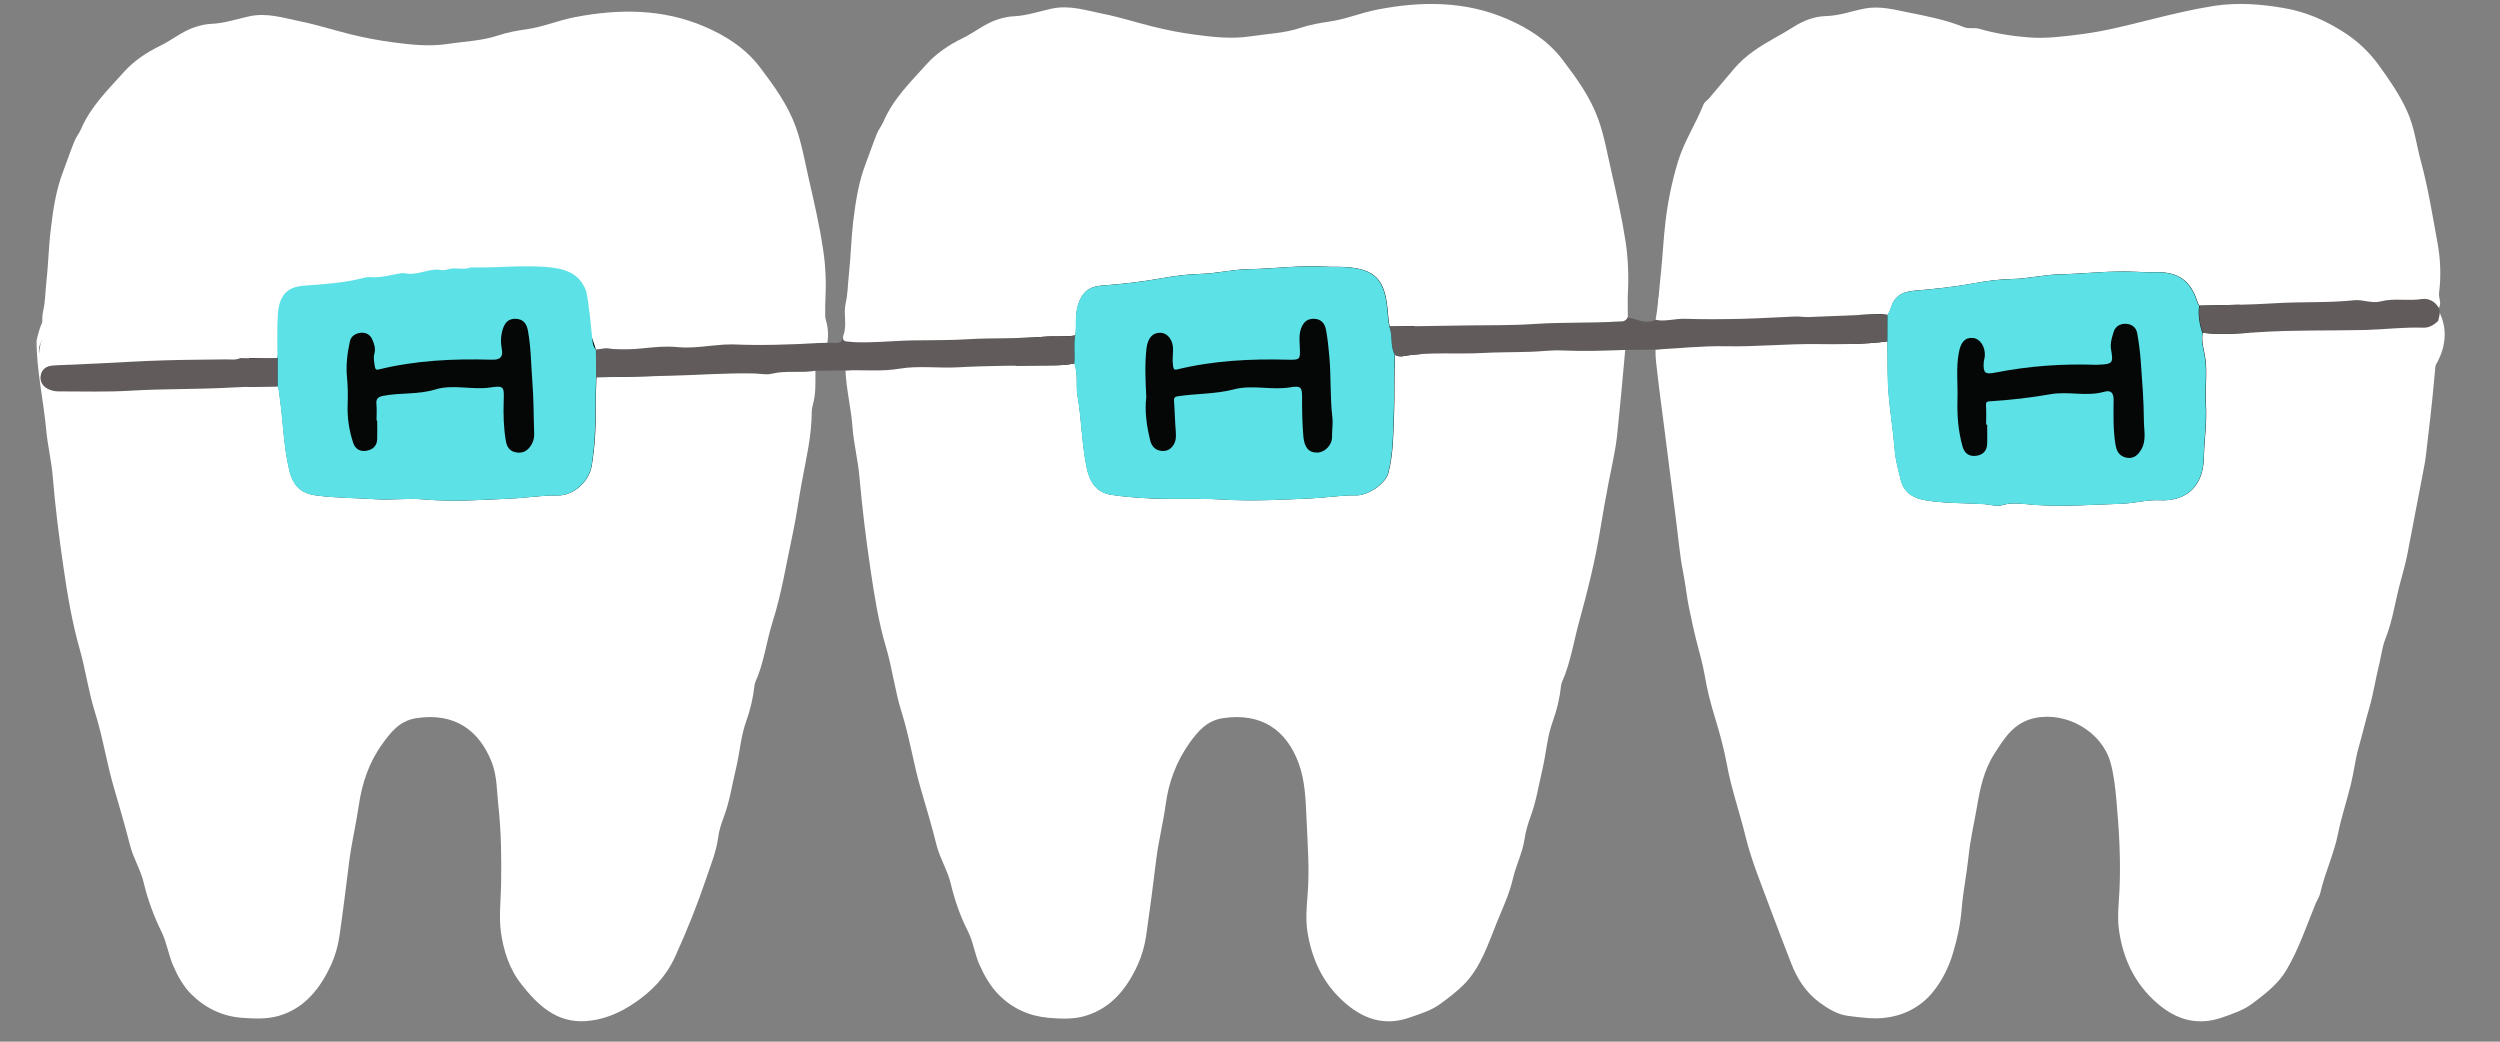 <svg xmlns="http://www.w3.org/2000/svg" xmlns:xlink="http://www.w3.org/1999/xlink" width="120" zoomAndPan="magnify" viewBox="0 0 90 37.5" height="50" preserveAspectRatio="xMidYMid meet" version="1.0"><rect x="0" y="0" width="90" height="37.5" fill="#808080" stroke="none"/><defs><clipPath id="cbe2f05e89"><path d="M 1.297 8 L 30 8 L 30 22 L 1.297 22 Z M 1.297 8 " clip-rule="nonzero"/></clipPath><clipPath id="1910a84ad1"><path d="M 1.297 11 L 30 11 L 30 37 L 1.297 37 Z M 1.297 11 " clip-rule="nonzero"/></clipPath><clipPath id="9790576f5e"><path d="M 1.297 0 L 30 0 L 30 14 L 1.297 14 Z M 1.297 0 " clip-rule="nonzero"/></clipPath><clipPath id="e061c295f1"><path d="M 1.297 12 L 10 12 L 10 15 L 1.297 15 Z M 1.297 12 " clip-rule="nonzero"/></clipPath></defs><g clip-path="url(#cbe2f05e89)"><path fill="#ffffff" d="M 9.984 9.891 L 1.461 13.547 C 1.461 13.547 1.316 14.5 3.148 16.488 C 4.98 18.473 15.336 21.449 15.336 21.449 L 29.344 13.348 C 29.344 13.348 31.191 11.148 27.527 9.586 C 23.859 8.023 12.477 8.207 12.477 8.207 Z M 9.984 9.891 " fill-opacity="1" fill-rule="nonzero"/></g><path fill="#ffffff" d="M 38.703 9.891 L 31.375 10.758 C 31.375 10.758 29.355 13.344 31.871 16.488 C 33.559 18.598 44.059 21.449 44.059 21.449 L 58.066 13.348 C 58.066 13.348 59.914 11.148 56.25 9.586 C 52.582 8.023 41.199 8.207 41.199 8.207 Z M 38.703 9.891 " fill-opacity="1" fill-rule="nonzero"/><path fill="#ffffff" d="M 68.18 9.891 L 59.703 10.758 C 59.703 10.758 59.512 14.5 61.348 16.488 C 63.18 18.473 73.535 21.449 73.535 21.449 L 87.543 13.348 C 87.543 13.348 89.391 11.148 85.727 9.586 C 82.059 8.023 70.676 8.207 70.676 8.207 Z M 68.18 9.891 " fill-opacity="1" fill-rule="nonzero"/><path fill="#050606" d="M 23.594 13.871 C 23.594 14.371 23.547 14.871 23.453 15.363 C 23.359 15.852 23.219 16.332 23.035 16.793 C 22.852 17.258 22.625 17.699 22.355 18.117 C 22.09 18.531 21.785 18.918 21.441 19.273 C 21.102 19.629 20.73 19.945 20.332 20.223 C 19.93 20.5 19.508 20.738 19.062 20.93 C 18.613 21.121 18.156 21.266 17.684 21.363 C 17.211 21.461 16.734 21.512 16.25 21.512 C 15.77 21.512 15.289 21.461 14.816 21.363 C 14.344 21.266 13.887 21.121 13.441 20.93 C 12.996 20.738 12.57 20.5 12.172 20.223 C 11.77 19.945 11.398 19.629 11.059 19.273 C 10.715 18.918 10.41 18.531 10.145 18.117 C 9.875 17.699 9.648 17.258 9.465 16.793 C 9.281 16.332 9.141 15.852 9.047 15.363 C 8.953 14.871 8.906 14.371 8.906 13.871 C 8.906 13.371 8.953 12.871 9.047 12.379 C 9.141 11.891 9.281 11.41 9.465 10.949 C 9.648 10.484 9.875 10.043 10.145 9.625 C 10.41 9.211 10.715 8.824 11.059 8.469 C 11.398 8.113 11.77 7.797 12.172 7.52 C 12.57 7.242 12.996 7.004 13.441 6.812 C 13.887 6.621 14.344 6.477 14.816 6.379 C 15.289 6.281 15.77 6.23 16.25 6.23 C 16.734 6.23 17.211 6.281 17.684 6.379 C 18.156 6.477 18.613 6.621 19.062 6.812 C 19.508 7.004 19.93 7.242 20.332 7.52 C 20.73 7.797 21.102 8.113 21.441 8.469 C 21.785 8.824 22.09 9.211 22.355 9.625 C 22.625 10.043 22.852 10.484 23.035 10.949 C 23.219 11.41 23.359 11.891 23.453 12.379 C 23.547 12.871 23.594 13.371 23.594 13.871 Z M 23.594 13.871 " fill-opacity="1" fill-rule="nonzero"/><path fill="#050606" d="M 51.211 13.871 C 51.211 14.371 51.164 14.871 51.07 15.363 C 50.977 15.852 50.836 16.332 50.652 16.793 C 50.469 17.258 50.242 17.699 49.973 18.117 C 49.707 18.531 49.402 18.918 49.059 19.273 C 48.719 19.629 48.348 19.945 47.945 20.223 C 47.547 20.5 47.121 20.738 46.676 20.93 C 46.23 21.121 45.773 21.266 45.301 21.363 C 44.828 21.461 44.348 21.512 43.867 21.512 C 43.383 21.512 42.906 21.461 42.434 21.363 C 41.961 21.266 41.5 21.121 41.055 20.93 C 40.609 20.738 40.188 20.5 39.785 20.223 C 39.387 19.945 39.016 19.629 38.672 19.273 C 38.332 18.918 38.027 18.531 37.762 18.117 C 37.492 17.699 37.266 17.258 37.082 16.793 C 36.898 16.332 36.758 15.852 36.664 15.363 C 36.57 14.871 36.523 14.371 36.523 13.871 C 36.523 13.371 36.57 12.871 36.664 12.379 C 36.758 11.891 36.898 11.41 37.082 10.949 C 37.266 10.484 37.492 10.043 37.762 9.625 C 38.027 9.211 38.332 8.824 38.672 8.469 C 39.016 8.113 39.387 7.797 39.785 7.52 C 40.188 7.242 40.609 7.004 41.055 6.812 C 41.5 6.621 41.961 6.477 42.434 6.379 C 42.906 6.281 43.383 6.23 43.867 6.23 C 44.348 6.23 44.828 6.281 45.301 6.379 C 45.773 6.477 46.23 6.621 46.676 6.812 C 47.121 7.004 47.547 7.242 47.945 7.52 C 48.348 7.797 48.719 8.113 49.059 8.469 C 49.402 8.824 49.707 9.211 49.973 9.625 C 50.242 10.043 50.469 10.484 50.652 10.949 C 50.836 11.41 50.977 11.891 51.07 12.379 C 51.164 12.871 51.211 13.371 51.211 13.871 Z M 51.211 13.871 " fill-opacity="1" fill-rule="nonzero"/><path fill="#050606" d="M 81.176 13.871 C 81.176 14.371 81.129 14.871 81.035 15.363 C 80.941 15.852 80.801 16.332 80.617 16.793 C 80.434 17.258 80.207 17.699 79.938 18.117 C 79.672 18.531 79.367 18.918 79.027 19.273 C 78.684 19.629 78.312 19.945 77.914 20.223 C 77.512 20.5 77.09 20.738 76.645 20.93 C 76.199 21.121 75.738 21.266 75.266 21.363 C 74.793 21.461 74.316 21.512 73.832 21.512 C 73.352 21.512 72.871 21.461 72.398 21.363 C 71.926 21.266 71.469 21.121 71.023 20.93 C 70.578 20.738 70.152 20.5 69.754 20.223 C 69.352 19.945 68.98 19.629 68.641 19.273 C 68.297 18.918 67.996 18.531 67.727 18.117 C 67.457 17.699 67.23 17.258 67.047 16.793 C 66.863 16.332 66.723 15.852 66.629 15.363 C 66.535 14.871 66.488 14.371 66.488 13.871 C 66.488 13.371 66.535 12.871 66.629 12.379 C 66.723 11.891 66.863 11.41 67.047 10.949 C 67.23 10.484 67.457 10.043 67.727 9.625 C 67.996 9.211 68.297 8.824 68.641 8.469 C 68.98 8.113 69.352 7.797 69.754 7.52 C 70.152 7.242 70.578 7.004 71.023 6.812 C 71.469 6.621 71.926 6.477 72.398 6.379 C 72.871 6.281 73.352 6.23 73.832 6.23 C 74.316 6.23 74.793 6.281 75.266 6.379 C 75.738 6.477 76.199 6.621 76.645 6.812 C 77.09 7.004 77.512 7.242 77.914 7.52 C 78.312 7.797 78.684 8.113 79.027 8.469 C 79.367 8.824 79.672 9.211 79.938 9.625 C 80.207 10.043 80.434 10.484 80.617 10.949 C 80.801 11.41 80.941 11.891 81.035 12.379 C 81.129 12.871 81.176 13.371 81.176 13.871 Z M 81.176 13.871 " fill-opacity="1" fill-rule="nonzero"/><path fill="#ffffff" d="M 87.773 11.555 C 87.785 12.281 87.684 13.004 87.625 13.727 C 87.547 14.609 87.438 15.488 87.336 16.371 C 87.312 16.602 87.262 16.832 87.219 17.062 C 87.035 18.02 86.855 18.98 86.668 19.938 C 86.602 20.266 86.516 20.59 86.426 20.91 C 86.23 21.605 86.145 22.328 85.871 23.008 C 85.762 23.281 85.727 23.598 85.656 23.895 C 85.523 24.426 85.441 24.977 85.293 25.492 C 85.156 25.957 85.047 26.434 84.914 26.898 C 84.789 27.328 84.746 27.773 84.637 28.211 C 84.492 28.816 84.289 29.406 84.168 30.016 C 84.023 30.746 83.695 31.422 83.531 32.145 C 83.5 32.281 83.414 32.406 83.359 32.539 C 83.031 33.336 82.762 34.156 82.32 34.906 C 82.023 35.414 81.57 35.762 81.105 36.113 C 80.77 36.371 80.391 36.488 80.012 36.625 C 79.113 36.941 78.344 36.719 77.637 36.098 C 76.836 35.395 76.422 34.492 76.281 33.465 C 76.219 33.004 76.277 32.523 76.301 32.055 C 76.352 30.969 76.289 29.891 76.191 28.809 C 76.148 28.348 76.102 27.887 75.973 27.434 C 75.656 26.336 74.406 25.621 73.277 25.844 C 72.504 25.996 72.16 26.57 71.797 27.137 C 71.422 27.719 71.281 28.383 71.168 29.062 C 71.066 29.656 70.926 30.242 70.867 30.84 C 70.801 31.465 70.672 32.082 70.621 32.711 C 70.578 33.246 70.469 33.773 70.312 34.297 C 70.16 34.816 69.918 35.297 69.598 35.695 C 69.199 36.195 68.637 36.527 67.945 36.629 C 67.457 36.703 66.988 36.629 66.52 36.57 C 66.152 36.523 65.812 36.316 65.508 36.094 C 65.016 35.73 64.703 35.25 64.477 34.664 C 64.227 34.012 63.969 33.359 63.727 32.703 C 63.414 31.848 63.055 30.996 62.84 30.117 C 62.629 29.246 62.328 28.402 62.168 27.52 C 62.059 26.938 61.902 26.363 61.727 25.793 C 61.582 25.32 61.457 24.836 61.375 24.34 C 61.301 23.91 61.18 23.488 61.07 23.066 C 60.973 22.684 60.895 22.301 60.812 21.914 C 60.723 21.492 60.684 21.059 60.598 20.633 C 60.461 19.938 60.406 19.223 60.312 18.52 C 60.18 17.461 60.035 16.402 59.906 15.344 C 59.832 14.746 59.746 14.152 59.68 13.559 C 59.645 13.23 59.59 12.91 59.598 12.582 C 60.438 12.539 61.281 12.445 62.121 12.461 C 63.215 12.488 64.301 12.371 65.395 12.383 C 66.246 12.395 67.105 12.398 67.953 12.289 C 67.953 12.383 67.949 12.473 67.953 12.566 C 67.961 13.098 67.949 13.629 67.992 14.156 C 68.043 14.824 68.16 15.492 68.211 16.164 C 68.238 16.543 68.34 16.902 68.43 17.27 C 68.551 17.758 68.906 17.945 69.367 18.016 C 70.059 18.125 70.754 18.105 71.445 18.148 C 71.66 18.164 71.875 18.246 72.086 18.184 C 72.461 18.07 72.844 18.145 73.211 18.172 C 74.273 18.25 75.332 18.168 76.391 18.133 C 76.844 18.117 77.293 17.984 77.75 18.008 C 78.758 18.059 79.32 17.449 79.34 16.492 C 79.355 15.84 79.457 15.191 79.414 14.539 C 79.379 13.996 79.469 13.453 79.395 12.914 C 79.355 12.605 79.238 12.301 79.297 11.98 C 79.977 12.062 80.66 12 81.34 11.957 C 82.609 11.875 83.883 11.91 85.156 11.879 C 85.848 11.859 86.535 11.773 87.23 11.797 C 87.449 11.805 87.621 11.699 87.773 11.555 Z M 87.773 11.555 " fill-opacity="1" fill-rule="nonzero"/><path fill="#ffffff" d="M 58.508 12.594 C 58.422 13.609 58.32 14.625 58.219 15.641 C 58.16 16.215 58.02 16.797 57.91 17.371 C 57.793 17.969 57.691 18.57 57.59 19.172 C 57.41 20.25 57.145 21.312 56.855 22.359 C 56.652 23.09 56.543 23.855 56.23 24.559 C 56.215 24.594 56.203 24.637 56.199 24.676 C 56.152 25.121 56.055 25.543 55.898 25.973 C 55.703 26.504 55.664 27.09 55.539 27.645 C 55.398 28.238 55.309 28.84 55.094 29.414 C 55 29.672 54.922 29.941 54.883 30.215 C 54.805 30.715 54.57 31.164 54.461 31.648 C 54.336 32.184 54.102 32.68 53.898 33.18 C 53.574 33.973 53.312 34.832 52.684 35.457 C 52.438 35.703 52.152 35.918 51.867 36.129 C 51.523 36.383 51.145 36.492 50.766 36.625 C 49.84 36.957 49.062 36.688 48.352 36.043 C 47.605 35.363 47.219 34.504 47.066 33.535 C 47 33.105 47.039 32.648 47.074 32.207 C 47.148 31.297 47.074 30.387 47.035 29.484 C 47.004 28.809 46.988 28.109 46.746 27.461 C 46.301 26.277 45.41 25.645 44.016 25.855 C 43.445 25.945 43.125 26.328 42.828 26.738 C 42.352 27.41 42.07 28.152 41.961 28.984 C 41.871 29.637 41.707 30.281 41.625 30.938 C 41.512 31.855 41.395 32.77 41.262 33.684 C 41.211 34.043 41.102 34.418 40.957 34.734 C 40.578 35.57 40.016 36.289 39.078 36.57 C 38.648 36.699 38.195 36.68 37.746 36.641 C 37.047 36.578 36.445 36.305 35.957 35.812 C 35.66 35.512 35.449 35.148 35.27 34.75 C 35.086 34.344 35.039 33.902 34.84 33.516 C 34.566 32.973 34.371 32.414 34.23 31.824 C 34.117 31.34 33.84 30.91 33.715 30.422 C 33.547 29.75 33.355 29.086 33.156 28.426 C 32.883 27.5 32.746 26.543 32.453 25.621 C 32.215 24.859 32.121 24.051 31.891 23.281 C 31.621 22.371 31.477 21.438 31.34 20.512 C 31.176 19.406 31.039 18.297 30.941 17.18 C 30.891 16.586 30.738 15.988 30.691 15.391 C 30.641 14.699 30.465 14.023 30.438 13.332 C 31.09 13.305 31.742 13.379 32.391 13.27 C 33.09 13.152 33.797 13.262 34.5 13.223 C 35.637 13.16 36.781 13.16 37.922 13.152 C 38.18 13.148 38.43 13.137 38.684 13.082 C 38.824 13.465 38.727 13.867 38.797 14.258 C 38.941 15.109 38.949 15.984 39.125 16.836 C 39.23 17.328 39.457 17.727 40.008 17.812 C 40.523 17.891 41.043 17.926 41.566 17.949 C 42.367 17.977 43.176 17.934 43.973 17.98 C 45.047 18.047 46.117 17.992 47.188 17.941 C 47.73 17.918 48.273 17.824 48.824 17.832 C 49.266 17.84 49.887 17.398 49.98 17.035 C 50.168 16.332 50.156 15.602 50.188 14.879 C 50.215 14.18 50.184 13.473 50.223 12.77 C 50.312 12.824 50.414 12.84 50.516 12.82 C 51.465 12.652 52.43 12.762 53.383 12.703 C 53.961 12.672 54.543 12.68 55.125 12.66 C 55.504 12.648 55.883 12.594 56.258 12.613 C 57.008 12.648 57.758 12.621 58.508 12.594 Z M 58.508 12.594 " fill-opacity="1" fill-rule="nonzero"/><g clip-path="url(#1910a84ad1)"><path fill="#ffffff" d="M 29.355 13.344 C 29.352 13.75 29.379 14.16 29.266 14.559 C 29.242 14.645 29.223 14.738 29.223 14.828 C 29.219 15.68 29.027 16.496 28.871 17.328 C 28.754 17.945 28.676 18.574 28.543 19.191 C 28.312 20.254 28.145 21.344 27.816 22.379 C 27.586 23.105 27.504 23.875 27.184 24.574 C 27.168 24.609 27.164 24.652 27.16 24.695 C 27.109 25.129 27.016 25.543 26.863 25.965 C 26.668 26.504 26.633 27.098 26.496 27.664 C 26.355 28.246 26.273 28.84 26.059 29.406 C 25.969 29.645 25.887 29.891 25.855 30.141 C 25.793 30.633 25.605 31.09 25.449 31.551 C 25.117 32.539 24.73 33.508 24.297 34.457 C 23.965 35.172 23.457 35.699 22.801 36.133 C 22.258 36.496 21.68 36.727 21.051 36.762 C 20.02 36.816 19.352 36.176 18.77 35.434 C 18.332 34.879 18.125 34.219 18.031 33.543 C 17.961 33 18.027 32.434 18.039 31.875 C 18.055 30.918 18.047 29.957 17.941 29.004 C 17.883 28.48 17.898 27.941 17.703 27.438 C 17.25 26.293 16.371 25.641 14.98 25.855 C 14.387 25.949 14.07 26.355 13.762 26.785 C 13.281 27.449 13.035 28.191 12.914 29.008 C 12.82 29.668 12.66 30.328 12.574 30.992 C 12.461 31.891 12.352 32.785 12.223 33.68 C 12.172 34.043 12.066 34.414 11.922 34.73 C 11.535 35.566 10.984 36.293 10.039 36.57 C 9.609 36.695 9.16 36.672 8.711 36.641 C 7.98 36.586 7.371 36.277 6.871 35.777 C 6.594 35.492 6.395 35.137 6.23 34.754 C 6.062 34.355 6 33.926 5.816 33.547 C 5.539 32.984 5.324 32.406 5.18 31.801 C 5.07 31.324 4.801 30.902 4.68 30.426 C 4.508 29.754 4.316 29.09 4.121 28.426 C 3.844 27.504 3.707 26.547 3.414 25.625 C 3.184 24.891 3.082 24.117 2.871 23.375 C 2.598 22.414 2.43 21.43 2.289 20.449 C 2.129 19.355 1.988 18.254 1.898 17.148 C 1.852 16.594 1.715 16.035 1.664 15.48 C 1.566 14.406 1.316 13.348 1.316 12.262 C 1.555 11.188 1.781 11.418 1.855 11.312 C 1.953 11.512 1.426 12.309 1.406 12.512 C 1.367 12.938 1.547 13.133 1.934 12.988 C 2.277 12.859 2.605 12.875 2.945 12.895 C 3.008 12.895 3.07 12.891 3.129 12.875 C 3.895 12.707 4.68 12.828 5.449 12.738 C 5.645 12.719 5.875 12.695 6.098 12.715 C 6.484 12.754 6.891 12.746 7.27 12.711 C 7.633 12.676 7.996 12.676 8.359 12.652 C 8.512 12.645 8.648 12.695 8.66 12.887 C 8.504 12.965 8.34 12.934 8.176 12.938 C 7.422 12.949 6.668 12.945 5.914 12.969 C 5.141 12.992 4.367 13.043 3.594 13.078 C 3.047 13.105 2.496 13.129 1.949 13.152 C 1.688 13.164 1.504 13.293 1.473 13.543 C 1.445 13.777 1.59 13.949 1.812 14.031 C 1.91 14.066 2.016 14.09 2.113 14.09 C 2.992 14.086 3.875 14.113 4.75 14.062 C 5.961 13.988 7.176 14.02 8.387 13.945 C 8.926 13.914 9.461 13.918 10 13.906 C 10.059 14.027 10.055 14.164 10.074 14.293 C 10.199 15.164 10.211 16.047 10.414 16.902 C 10.551 17.492 10.84 17.758 11.375 17.832 C 12.074 17.93 12.781 17.922 13.48 17.969 C 14.074 18.012 14.664 17.926 15.25 17.977 C 16.316 18.07 17.375 17.996 18.434 17.945 C 18.98 17.922 19.523 17.824 20.074 17.836 C 20.66 17.844 21.211 17.336 21.305 16.754 C 21.414 16.09 21.453 15.418 21.445 14.746 C 21.441 14.355 21.461 13.969 21.473 13.578 C 22.355 13.57 23.238 13.543 24.125 13.523 C 25.137 13.5 26.148 13.422 27.164 13.441 C 27.375 13.445 27.594 13.5 27.801 13.449 C 28.316 13.324 28.84 13.434 29.355 13.344 Z M 29.355 13.344 " fill-opacity="1" fill-rule="nonzero"/></g><path fill="#ffffff" d="M 30.352 12.098 C 30.512 11.715 30.352 11.309 30.445 10.914 C 30.523 10.582 30.52 10.23 30.559 9.891 C 30.629 9.254 30.641 8.613 30.715 7.977 C 30.801 7.273 30.906 6.566 31.164 5.895 C 31.301 5.539 31.422 5.172 31.566 4.82 C 31.629 4.66 31.746 4.52 31.812 4.363 C 32.16 3.551 32.789 2.945 33.359 2.309 C 33.715 1.914 34.172 1.609 34.664 1.371 C 35.094 1.16 35.461 0.844 35.93 0.695 C 36.117 0.637 36.305 0.594 36.496 0.586 C 36.969 0.566 37.414 0.406 37.871 0.309 C 38.508 0.176 39.102 0.375 39.703 0.496 C 40.305 0.613 40.895 0.809 41.488 0.953 C 41.984 1.078 42.5 1.18 43.008 1.246 C 43.672 1.336 44.34 1.41 45.012 1.309 C 45.621 1.215 46.246 1.199 46.84 0.996 C 47.168 0.887 47.516 0.828 47.855 0.777 C 48.445 0.695 48.988 0.461 49.57 0.348 C 51.168 0.035 52.75 0.031 54.258 0.684 C 55.016 1.012 55.723 1.457 56.25 2.148 C 56.758 2.816 57.246 3.488 57.535 4.285 C 57.754 4.887 57.859 5.523 58.004 6.145 C 58.195 6.988 58.387 7.832 58.52 8.688 C 58.609 9.285 58.637 9.898 58.605 10.512 C 58.59 10.816 58.602 11.121 58.602 11.426 C 58.543 11.598 58.387 11.562 58.266 11.57 C 57.258 11.633 56.246 11.59 55.234 11.66 C 54.441 11.715 53.645 11.699 52.848 11.711 C 51.906 11.727 50.969 11.738 50.027 11.754 C 49.98 11.535 49.977 11.309 49.949 11.086 C 49.844 10.109 49.543 9.68 48.438 9.613 C 48.195 9.598 47.953 9.613 47.707 9.598 C 46.777 9.543 45.855 9.676 44.93 9.691 C 44.359 9.699 43.805 9.844 43.234 9.859 C 42.766 9.871 42.297 9.93 41.844 10.012 C 41.129 10.141 40.414 10.227 39.691 10.277 C 39.203 10.312 38.969 10.516 38.82 10.953 C 38.695 11.328 38.766 11.703 38.719 12.074 C 38.336 12.137 37.945 12.09 37.566 12.125 C 36.672 12.199 35.777 12.152 34.887 12.207 C 34.219 12.25 33.547 12.238 32.875 12.25 C 32.09 12.266 31.312 12.359 30.523 12.301 C 30.355 12.289 30.34 12.223 30.352 12.098 Z M 30.352 12.098 " fill-opacity="1" fill-rule="nonzero"/><g clip-path="url(#9790576f5e)"><path fill="#ffffff" d="M 1.461 12.371 C 1.621 11.988 1.461 11.582 1.555 11.188 C 1.633 10.859 1.629 10.508 1.668 10.164 C 1.742 9.527 1.75 8.887 1.828 8.254 C 1.91 7.547 2.016 6.84 2.273 6.172 C 2.41 5.812 2.531 5.449 2.676 5.094 C 2.738 4.934 2.855 4.797 2.922 4.637 C 3.27 3.824 3.898 3.223 4.469 2.582 C 4.824 2.188 5.281 1.883 5.773 1.645 C 6.203 1.438 6.57 1.117 7.039 0.969 C 7.227 0.91 7.418 0.867 7.605 0.859 C 8.082 0.84 8.523 0.684 8.98 0.586 C 9.617 0.449 10.211 0.648 10.816 0.77 C 11.418 0.891 12.004 1.082 12.598 1.23 C 13.094 1.352 13.609 1.453 14.121 1.52 C 14.781 1.609 15.453 1.684 16.121 1.582 C 16.734 1.488 17.355 1.473 17.953 1.27 C 18.277 1.16 18.625 1.102 18.969 1.051 C 19.555 0.969 20.098 0.734 20.68 0.621 C 22.277 0.312 23.859 0.309 25.371 0.961 C 26.125 1.285 26.832 1.73 27.359 2.422 C 27.867 3.094 28.355 3.766 28.645 4.559 C 28.863 5.164 28.969 5.797 29.113 6.422 C 29.305 7.262 29.5 8.105 29.629 8.961 C 29.723 9.562 29.746 10.176 29.715 10.789 C 29.699 11.09 29.711 11.398 29.711 11.703 C 29.652 11.871 29.574 12.34 29.457 12.348 C 28.445 12.41 27.379 12.328 26.367 12.398 C 25.574 12.453 24.832 12.582 24.035 12.594 C 23.094 12.609 22.391 12.578 21.453 12.59 C 21.402 12.371 21.086 11.586 21.062 11.363 C 20.953 10.383 20.656 9.953 19.551 9.887 C 19.309 9.875 19.062 9.891 18.82 9.875 C 17.891 9.816 16.969 9.949 16.039 9.965 C 15.469 9.973 14.914 10.117 14.344 10.133 C 13.879 10.145 13.406 10.207 12.953 10.289 C 12.238 10.414 11.523 10.504 10.801 10.555 C 10.312 10.586 10.434 10.871 10.285 11.312 C 10.16 11.688 10.039 12.52 9.988 12.891 C 9.605 12.953 9.273 12.859 8.895 12.895 C 8 12.969 7.207 13.141 6.316 13.195 C 5.645 13.234 4.664 12.875 3.992 12.891 C 3.211 12.902 2.242 13.246 1.457 13.188 C 1.289 13.176 1.449 12.496 1.461 12.371 Z M 1.461 12.371 " fill-opacity="1" fill-rule="nonzero"/></g><path fill="#ffffff" d="M 59.602 11.512 C 59.703 10.941 59.734 10.359 59.797 9.785 C 59.859 9.199 59.883 8.609 59.953 8.02 C 60.039 7.273 60.188 6.543 60.406 5.82 C 60.629 5.09 61.047 4.461 61.324 3.766 C 61.367 3.664 61.461 3.613 61.527 3.539 C 61.836 3.176 62.141 2.805 62.453 2.445 C 62.844 1.992 63.34 1.676 63.855 1.387 C 64.098 1.254 64.336 1.113 64.566 0.969 C 64.93 0.738 65.32 0.59 65.746 0.578 C 66.219 0.566 66.664 0.398 67.121 0.309 C 67.652 0.207 68.148 0.336 68.652 0.438 C 69.348 0.578 70.043 0.711 70.703 0.977 C 70.879 1.051 71.066 0.984 71.246 1.035 C 71.836 1.207 72.445 1.301 73.047 1.348 C 73.684 1.395 74.324 1.309 74.961 1.227 C 75.805 1.117 76.625 0.902 77.441 0.699 C 78.195 0.512 78.941 0.332 79.711 0.211 C 80.559 0.082 81.398 0.148 82.238 0.293 C 83.023 0.426 83.746 0.75 84.402 1.176 C 84.863 1.473 85.273 1.855 85.613 2.316 C 86.004 2.855 86.383 3.398 86.656 4 C 86.918 4.578 86.992 5.215 87.156 5.824 C 87.414 6.77 87.566 7.738 87.742 8.695 C 87.855 9.297 87.887 9.93 87.805 10.551 C 87.781 10.734 87.918 10.914 87.793 11.09 C 87.656 10.852 87.438 10.727 87.18 10.766 C 86.688 10.844 86.191 10.723 85.695 10.852 C 85.395 10.934 85.059 10.777 84.75 10.809 C 83.793 10.91 82.832 10.855 81.875 10.918 C 80.98 10.977 80.078 10.977 79.18 11.004 C 79.16 10.969 79.133 10.938 79.121 10.898 C 78.867 10.098 78.43 9.781 77.594 9.797 C 77.371 9.801 77.148 9.801 76.926 9.785 C 75.996 9.734 75.074 9.855 74.148 9.875 C 73.578 9.887 73.027 10.031 72.453 10.043 C 71.988 10.051 71.516 10.113 71.062 10.199 C 70.348 10.328 69.633 10.406 68.914 10.465 C 68.434 10.508 68.188 10.684 68.055 11.145 C 68.035 11.211 67.992 11.273 67.961 11.336 C 67.848 11.324 67.734 11.305 67.625 11.309 C 66.793 11.34 65.957 11.383 65.125 11.414 C 64.961 11.418 64.797 11.387 64.637 11.391 C 64.008 11.414 63.379 11.457 62.746 11.473 C 62.055 11.488 61.363 11.496 60.672 11.473 C 60.312 11.461 59.961 11.582 59.602 11.512 Z M 59.602 11.512 " fill-opacity="1" fill-rule="nonzero"/><path fill="#615b5b" d="M 59.59 11.516 C 59.949 11.586 60.301 11.465 60.66 11.477 C 61.352 11.5 62.043 11.492 62.734 11.477 C 63.367 11.461 63.996 11.418 64.625 11.395 C 64.789 11.387 64.949 11.422 65.113 11.414 C 65.945 11.383 66.781 11.344 67.613 11.312 C 67.723 11.309 67.836 11.328 67.949 11.34 C 67.945 11.656 67.945 11.977 67.945 12.293 C 67.094 12.402 66.234 12.395 65.383 12.387 C 64.289 12.375 63.203 12.488 62.109 12.465 C 61.27 12.449 60.426 12.543 59.586 12.586 C 59.223 12.59 58.859 12.594 58.496 12.598 C 57.746 12.625 56.996 12.652 56.246 12.617 C 55.871 12.598 55.492 12.652 55.113 12.664 C 54.535 12.684 53.949 12.676 53.371 12.707 C 52.418 12.762 51.457 12.656 50.504 12.824 C 50.402 12.844 50.301 12.828 50.211 12.773 C 50.039 12.453 50.145 12.082 50.016 11.758 C 50.957 11.742 51.895 11.73 52.836 11.715 C 53.633 11.703 54.43 11.719 55.223 11.664 C 56.234 11.594 57.246 11.637 58.254 11.574 C 58.375 11.566 58.531 11.598 58.59 11.43 C 58.922 11.469 59.238 11.695 59.59 11.516 Z M 59.59 11.516 " fill-opacity="1" fill-rule="nonzero"/><path fill="#615b5b" d="M 26.059 12.406 C 26.164 12.406 26.266 12.402 26.367 12.398 C 27.398 12.441 28.426 12.41 29.457 12.348 C 29.656 12.348 29.859 12.332 30.059 12.344 C 30.25 12.359 30.34 12.289 30.34 12.098 C 30.328 12.227 30.344 12.289 30.516 12.305 C 31.301 12.363 32.078 12.27 32.863 12.254 C 33.535 12.242 34.207 12.254 34.875 12.211 C 35.77 12.156 36.66 12.203 37.555 12.125 C 37.934 12.094 38.324 12.141 38.707 12.078 C 38.641 12.414 38.707 12.75 38.672 13.086 C 38.418 13.141 38.168 13.152 37.91 13.152 C 36.77 13.164 35.625 13.16 34.488 13.223 C 33.785 13.262 33.078 13.156 32.379 13.273 C 31.73 13.383 31.078 13.309 30.426 13.336 C 30.066 13.34 29.703 13.344 29.344 13.348 C 28.832 13.438 28.305 13.328 27.789 13.453 C 27.582 13.504 27.363 13.449 27.152 13.445 C 26.137 13.422 25.125 13.504 24.113 13.527 C 23.227 13.547 22.344 13.574 21.461 13.582 C 21.457 13.254 21.453 12.922 21.453 12.59 C 21.602 12.574 21.762 12.52 21.906 12.543 C 22.734 12.68 23.555 12.41 24.387 12.496 C 24.938 12.551 25.504 12.441 26.059 12.406 Z M 26.059 12.406 " fill-opacity="1" fill-rule="nonzero"/><path fill="#615b5b" d="M 79.18 11.004 C 80.078 10.977 80.98 10.977 81.875 10.918 C 82.832 10.855 83.793 10.91 84.75 10.809 C 85.059 10.777 85.395 10.934 85.695 10.852 C 86.191 10.723 86.688 10.844 87.18 10.766 C 87.438 10.727 87.656 10.852 87.793 11.09 C 87.875 11.246 87.805 11.402 87.773 11.555 C 87.621 11.699 87.449 11.805 87.23 11.797 C 86.535 11.773 85.848 11.859 85.156 11.879 C 83.883 11.91 82.609 11.875 81.34 11.957 C 80.66 12 79.977 12.062 79.297 11.98 C 79.188 11.664 79.137 11.34 79.18 11.004 Z M 79.18 11.004 " fill-opacity="1" fill-rule="nonzero"/><path fill="#5ce1e6" d="M 79.168 11.008 C 79.125 11.34 79.176 11.668 79.285 11.984 C 79.227 12.305 79.344 12.605 79.383 12.918 C 79.457 13.457 79.367 14 79.402 14.539 C 79.445 15.195 79.344 15.844 79.332 16.496 C 79.309 17.453 78.746 18.062 77.738 18.012 C 77.281 17.988 76.832 18.121 76.379 18.137 C 75.32 18.172 74.262 18.25 73.199 18.176 C 72.832 18.148 72.449 18.07 72.074 18.184 C 71.863 18.25 71.648 18.164 71.434 18.152 C 70.742 18.109 70.047 18.129 69.355 18.02 C 68.895 17.945 68.539 17.762 68.418 17.273 C 68.328 16.906 68.227 16.547 68.199 16.164 C 68.148 15.496 68.035 14.828 67.98 14.16 C 67.938 13.633 67.949 13.098 67.941 12.57 C 67.938 12.477 67.941 12.387 67.945 12.293 C 67.945 11.977 67.945 11.656 67.949 11.34 C 67.98 11.273 68.023 11.215 68.043 11.148 C 68.176 10.688 68.422 10.512 68.902 10.469 C 69.621 10.41 70.336 10.332 71.051 10.199 C 71.504 10.117 71.977 10.055 72.441 10.047 C 73.016 10.035 73.566 9.891 74.141 9.879 C 75.062 9.859 75.984 9.734 76.914 9.789 C 77.137 9.801 77.359 9.805 77.582 9.801 C 78.418 9.785 78.855 10.098 79.109 10.902 C 79.121 10.941 79.148 10.973 79.168 11.008 Z M 71.539 15.285 C 71.527 15.285 71.516 15.285 71.5 15.285 C 71.5 15.059 71.512 14.832 71.496 14.609 C 71.492 14.508 71.5 14.457 71.613 14.449 C 72.355 14.402 73.094 14.32 73.824 14.191 C 74.461 14.078 75.113 14.285 75.746 14.105 C 76.008 14.031 76.094 14.156 76.09 14.406 C 76.086 14.938 76.07 15.469 76.156 15.996 C 76.195 16.246 76.297 16.426 76.555 16.477 C 76.797 16.523 76.957 16.398 77.078 16.195 C 77.281 15.859 77.18 15.492 77.18 15.145 C 77.176 14.441 77.121 13.742 77.07 13.039 C 77.047 12.691 77 12.344 76.941 12.004 C 76.906 11.789 76.746 11.664 76.527 11.656 C 76.316 11.652 76.148 11.75 76.086 11.965 C 76.023 12.168 75.961 12.363 76 12.594 C 76.086 13.074 76.047 13.109 75.551 13.129 C 75.52 13.133 75.488 13.133 75.461 13.133 C 74.238 13.09 73.027 13.176 71.828 13.414 C 71.457 13.488 71.391 13.426 71.414 13.039 C 71.422 12.969 71.445 12.898 71.453 12.828 C 71.48 12.492 71.289 12.195 71.035 12.168 C 70.746 12.137 70.59 12.312 70.52 12.684 C 70.41 13.25 70.488 13.82 70.469 14.387 C 70.453 14.961 70.496 15.523 70.652 16.074 C 70.723 16.328 70.898 16.449 71.16 16.406 C 71.41 16.367 71.535 16.207 71.539 15.961 C 71.543 15.734 71.539 15.508 71.539 15.285 Z M 71.539 15.285 " fill-opacity="1" fill-rule="nonzero"/><path fill="#5ce1e6" d="M 38.672 13.086 C 38.707 12.75 38.641 12.414 38.707 12.078 C 38.754 11.707 38.684 11.332 38.809 10.957 C 38.957 10.52 39.191 10.316 39.68 10.281 C 40.402 10.23 41.117 10.145 41.832 10.016 C 42.285 9.934 42.754 9.875 43.223 9.863 C 43.793 9.848 44.348 9.703 44.918 9.695 C 45.844 9.68 46.77 9.547 47.695 9.602 C 47.941 9.617 48.184 9.602 48.43 9.617 C 49.531 9.684 49.832 10.109 49.938 11.09 C 49.965 11.312 49.969 11.535 50.016 11.758 C 50.145 12.082 50.039 12.453 50.211 12.773 C 50.172 13.477 50.203 14.18 50.176 14.883 C 50.145 15.602 50.156 16.336 49.969 17.039 C 49.875 17.402 49.254 17.844 48.812 17.836 C 48.262 17.828 47.719 17.922 47.176 17.945 C 46.105 17.996 45.035 18.051 43.961 17.984 C 43.164 17.938 42.355 17.98 41.555 17.949 C 41.031 17.93 40.512 17.895 39.996 17.816 C 39.445 17.73 39.219 17.332 39.113 16.84 C 38.938 15.988 38.934 15.113 38.785 14.262 C 38.719 13.867 38.812 13.469 38.672 13.086 Z M 41.266 14.297 C 41.203 14.812 41.281 15.328 41.402 15.836 C 41.445 16.023 41.547 16.18 41.754 16.223 C 41.926 16.262 42.086 16.215 42.199 16.082 C 42.336 15.926 42.344 15.73 42.328 15.531 C 42.297 15.172 42.293 14.816 42.266 14.457 C 42.258 14.352 42.266 14.285 42.395 14.266 C 43.07 14.164 43.754 14.191 44.426 14.016 C 45.09 13.84 45.785 14.059 46.465 13.941 C 46.832 13.879 46.879 13.945 46.875 14.312 C 46.875 14.781 46.879 15.25 46.922 15.719 C 46.957 16.102 47.109 16.297 47.418 16.293 C 47.684 16.293 47.957 16.031 47.953 15.727 C 47.949 15.492 47.992 15.254 47.965 15.027 C 47.879 14.293 47.922 13.559 47.855 12.824 C 47.824 12.508 47.797 12.191 47.738 11.883 C 47.699 11.664 47.578 11.484 47.309 11.477 C 47.055 11.469 46.918 11.602 46.836 11.832 C 46.758 12.051 46.785 12.277 46.793 12.5 C 46.812 12.938 46.812 12.961 46.363 12.949 C 45.02 12.914 43.684 12.98 42.371 13.301 C 42.246 13.332 42.246 13.254 42.23 13.168 C 42.199 12.98 42.227 12.801 42.23 12.617 C 42.246 12.262 42.051 11.996 41.785 11.98 C 41.5 11.965 41.316 12.168 41.273 12.547 C 41.207 13.129 41.238 13.707 41.266 14.297 Z M 41.266 14.297 " fill-opacity="1" fill-rule="nonzero"/><path fill="#5ce1e6" d="M 21.453 12.59 C 21.453 12.922 21.457 13.254 21.461 13.582 C 21.449 13.969 21.434 14.359 21.434 14.746 C 21.441 15.422 21.402 16.094 21.297 16.758 C 21.199 17.34 20.648 17.848 20.062 17.84 C 19.512 17.828 18.969 17.926 18.422 17.949 C 17.363 17.996 16.305 18.074 15.238 17.98 C 14.652 17.926 14.062 18.012 13.473 17.973 C 12.77 17.926 12.062 17.934 11.363 17.836 C 10.828 17.762 10.539 17.496 10.402 16.906 C 10.199 16.047 10.188 15.164 10.062 14.297 C 10.043 14.164 10.047 14.031 9.988 13.91 C 9.988 13.57 9.988 13.23 9.988 12.891 C 9.988 12.379 9.969 11.871 10 11.363 C 10.039 10.629 10.332 10.332 10.934 10.285 C 11.656 10.23 12.379 10.191 13.086 10.004 C 13.164 9.984 13.246 9.969 13.328 9.977 C 13.707 10.008 14.07 9.895 14.438 9.836 C 14.477 9.836 14.512 9.836 14.551 9.832 C 14.977 9.938 15.371 9.684 15.789 9.707 C 15.914 9.746 16.035 9.723 16.156 9.688 C 16.418 9.613 16.695 9.738 16.953 9.625 C 17.035 9.625 17.117 9.625 17.199 9.629 C 18.012 9.633 18.82 9.547 19.637 9.609 C 20.273 9.66 20.828 9.789 21.094 10.453 C 21.086 10.469 21.09 10.477 21.105 10.484 C 21.219 11.07 21.266 11.664 21.328 12.258 C 21.34 12.383 21.367 12.496 21.453 12.59 Z M 13.578 15.137 C 13.57 15.137 13.562 15.137 13.555 15.137 C 13.555 14.941 13.57 14.746 13.551 14.551 C 13.531 14.355 13.609 14.289 13.797 14.25 C 14.418 14.129 15.051 14.211 15.676 14.02 C 16.309 13.824 16.988 14.047 17.652 13.949 C 18.145 13.875 18.152 13.918 18.133 14.438 C 18.117 14.918 18.129 15.398 18.211 15.875 C 18.246 16.074 18.336 16.227 18.539 16.277 C 18.758 16.332 18.945 16.27 19.082 16.082 C 19.188 15.941 19.238 15.781 19.23 15.594 C 19.207 14.977 19.215 14.352 19.164 13.734 C 19.117 13.121 19.117 12.504 19.004 11.898 C 18.957 11.641 18.828 11.484 18.562 11.477 C 18.312 11.469 18.18 11.605 18.102 11.844 C 18.023 12.09 18.02 12.328 18.066 12.57 C 18.117 12.84 18.008 12.953 17.742 12.949 C 17.723 12.945 17.703 12.953 17.68 12.949 C 16.316 12.91 14.965 12.973 13.633 13.301 C 13.535 13.328 13.508 13.277 13.492 13.191 C 13.473 13.043 13.434 12.891 13.477 12.738 C 13.527 12.559 13.477 12.387 13.406 12.23 C 13.332 12.055 13.188 11.961 12.988 11.98 C 12.797 12 12.641 12.102 12.598 12.281 C 12.504 12.707 12.449 13.148 12.492 13.582 C 12.523 13.902 12.527 14.219 12.516 14.535 C 12.496 15.016 12.562 15.484 12.715 15.941 C 12.785 16.16 12.961 16.27 13.199 16.227 C 13.422 16.184 13.57 16.055 13.578 15.812 C 13.586 15.586 13.578 15.363 13.578 15.137 Z M 13.578 15.137 " fill-opacity="1" fill-rule="nonzero"/><g clip-path="url(#e061c295f1)"><path fill="#615b5b" d="M 9.988 12.891 C 9.988 13.23 9.988 13.57 9.988 13.91 C 9.453 13.922 8.914 13.918 8.375 13.949 C 7.164 14.02 5.949 13.992 4.738 14.062 C 3.863 14.117 2.98 14.09 2.102 14.09 C 2.004 14.09 1.898 14.07 1.801 14.035 C 1.578 13.953 1.434 13.781 1.461 13.547 C 1.492 13.297 1.676 13.168 1.938 13.156 C 2.484 13.133 3.035 13.109 3.582 13.082 C 4.355 13.043 5.129 12.996 5.902 12.973 C 6.656 12.949 7.41 12.949 8.164 12.938 C 8.328 12.938 8.492 12.969 8.648 12.891 C 8.73 12.891 8.812 12.891 8.895 12.895 C 9.258 12.891 9.625 12.891 9.988 12.891 Z M 9.988 12.891 " fill-opacity="1" fill-rule="nonzero"/></g></svg>
